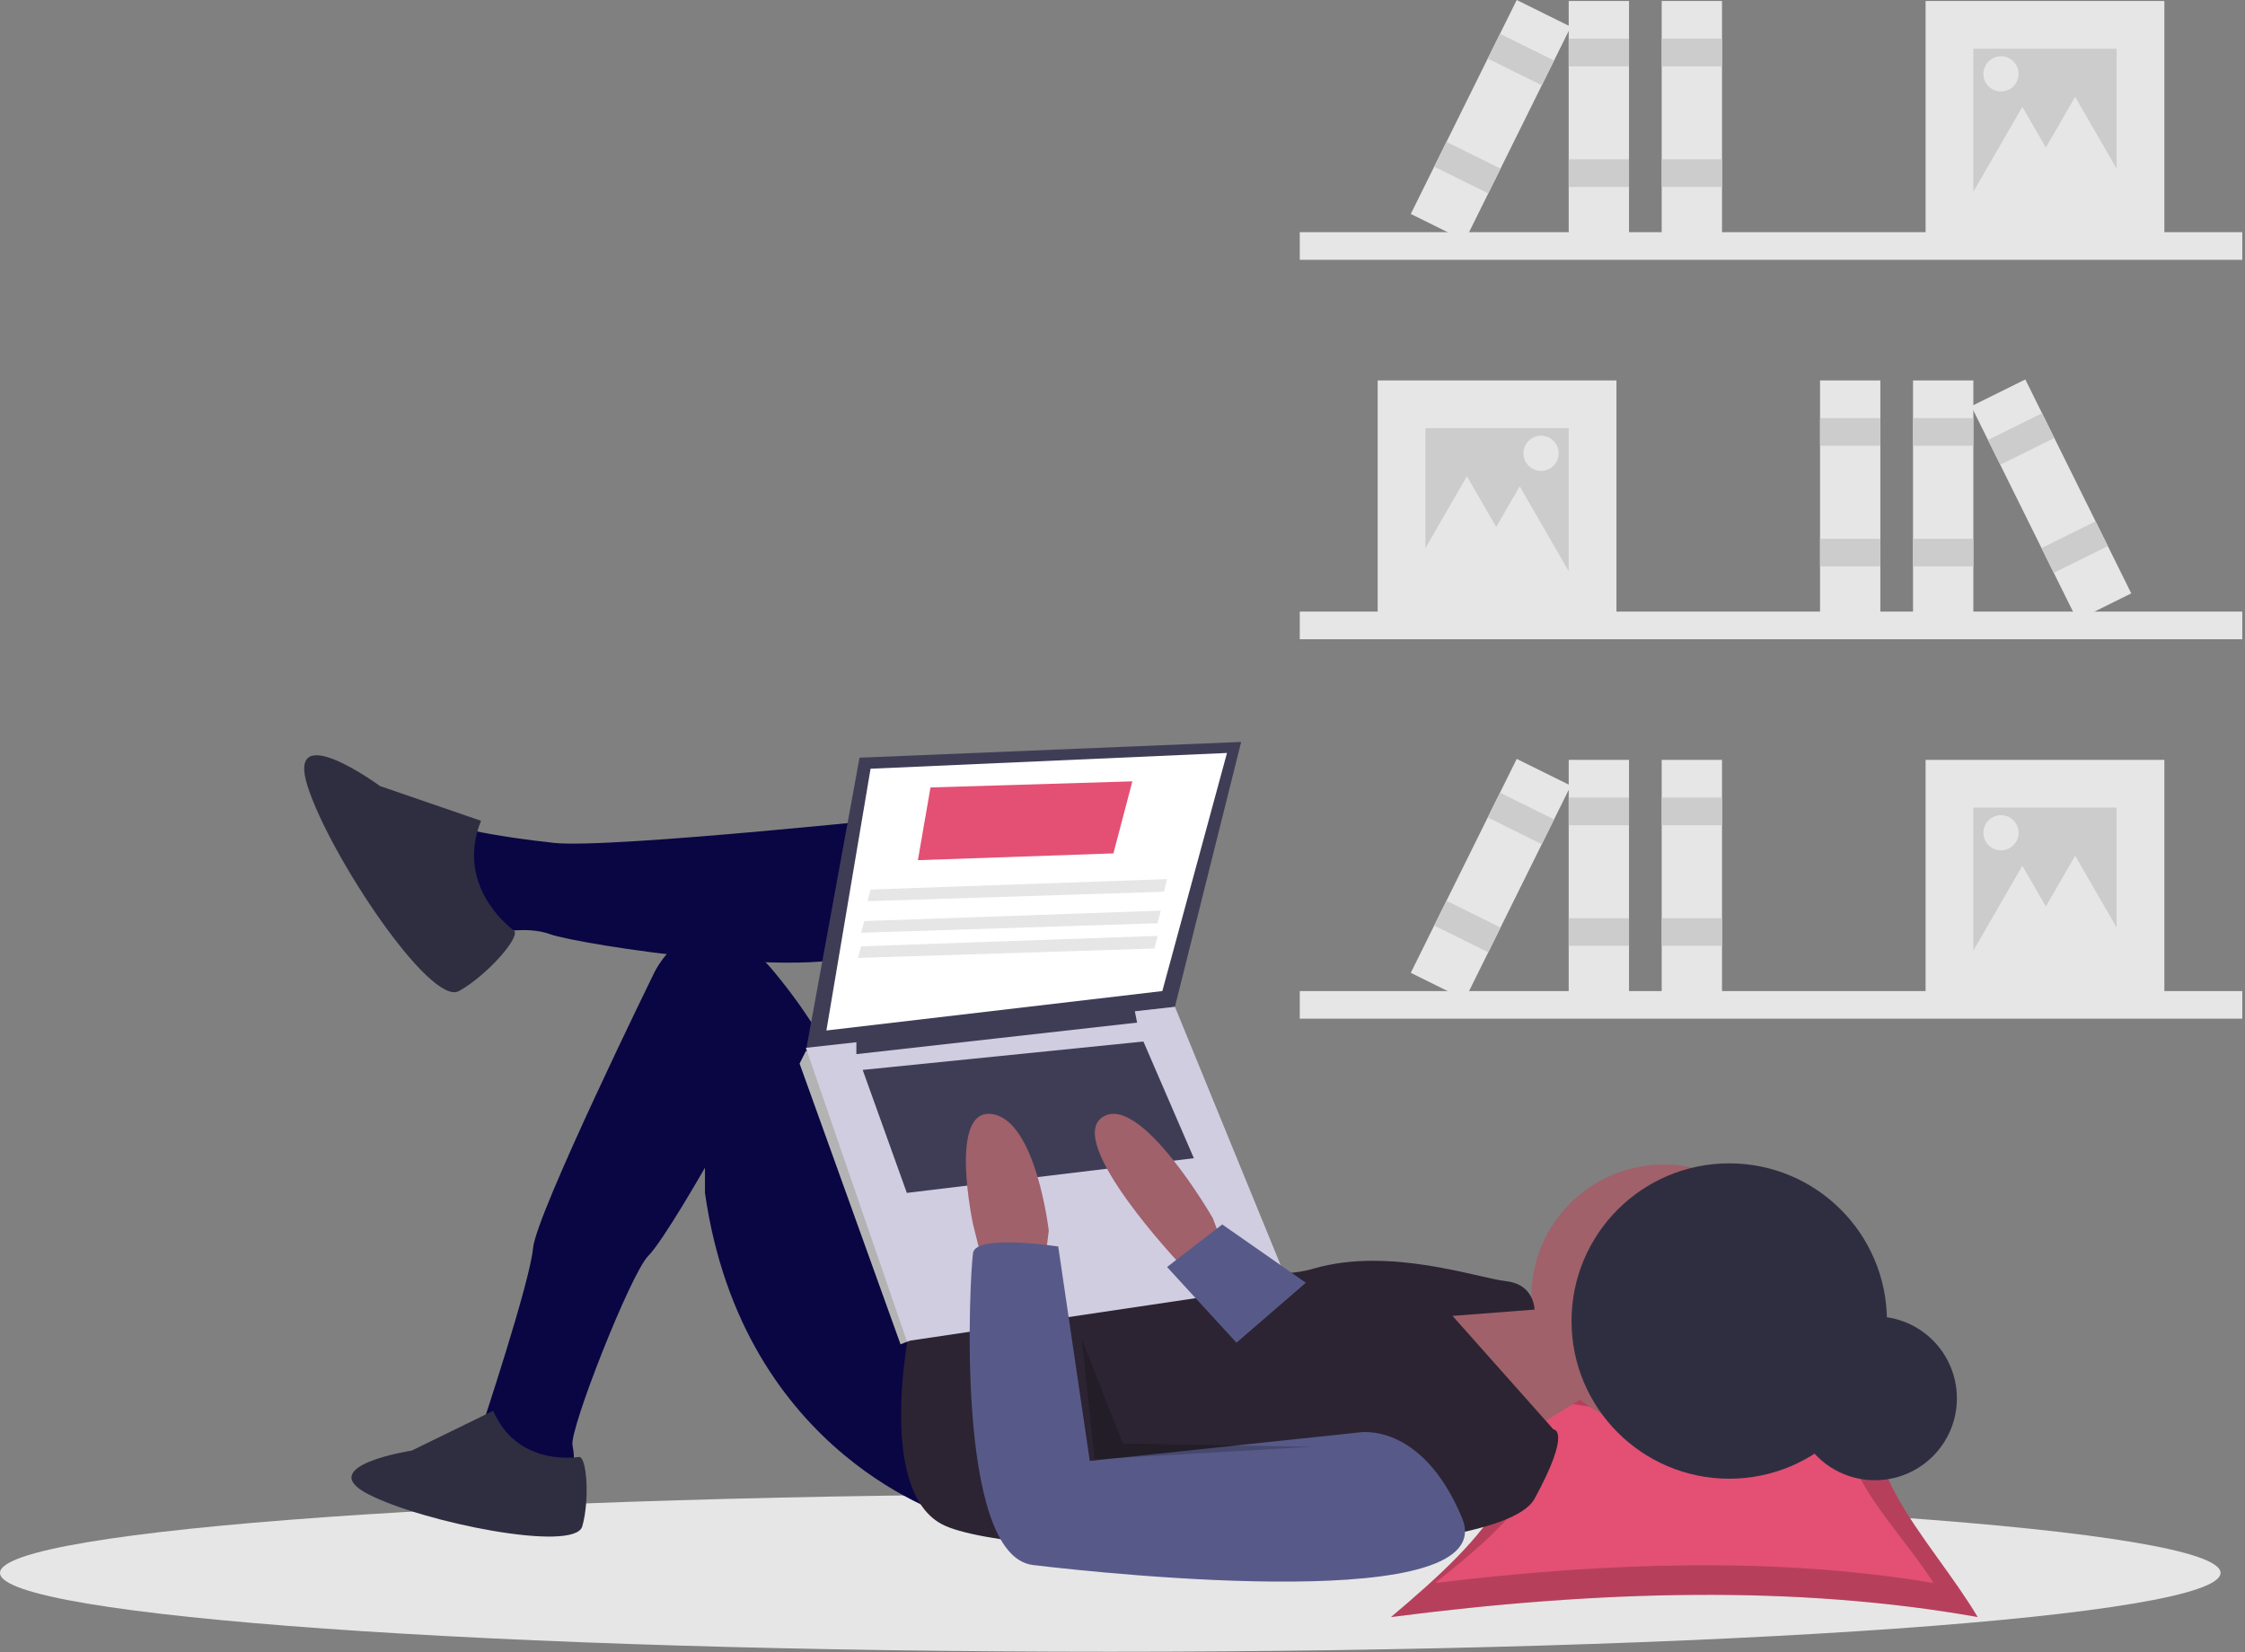<svg width="803" height="591" viewBox="0 0 803 591" fill="none" xmlns="http://www.w3.org/2000/svg">
<rect x="0" y="0" width="803" height="591" fill="#808080" stroke="none"/>
<g clip-path="url(#clip0)">
<path d="M802.027 218.808H464.905V228.697H802.027V218.808Z" fill="#E6E6E6"/>
<path d="M578.179 136.101H492.774V221.505H578.179V136.101Z" fill="#E6E6E6"/>
<path d="M561.097 153.182H509.855V204.424H561.097V153.182Z" fill="#CCCCCC"/>
<path d="M705.835 136.101H684.259V221.505H705.835V136.101Z" fill="#E6E6E6"/>
<path d="M705.835 149.586H684.259V159.475H705.835V149.586Z" fill="#CCCCCC"/>
<path d="M705.835 192.737H684.259V202.626H705.835V192.737Z" fill="#CCCCCC"/>
<path d="M672.572 136.101H650.997V221.505H672.572V136.101Z" fill="#E6E6E6"/>
<path d="M672.572 149.586H650.997V159.475H672.572V149.586Z" fill="#CCCCCC"/>
<path d="M672.572 192.737H650.997V202.626H672.572V192.737Z" fill="#CCCCCC"/>
<path d="M724.425 135.748L705.089 145.321L742.982 221.858L762.318 212.285L724.425 135.748Z" fill="#E6E6E6"/>
<path d="M730.408 147.833L711.072 157.406L715.46 166.268L734.796 156.695L730.408 147.833Z" fill="#CCCCCC"/>
<path d="M749.554 186.504L730.218 196.077L734.606 204.939L753.942 195.366L749.554 186.504Z" fill="#CCCCCC"/>
<path d="M524.688 170.382L535.554 189.201L546.419 208.02H524.688H502.958L513.823 189.201L524.688 170.382Z" fill="#E6E6E6"/>
<path d="M543.567 173.978L554.432 192.797L565.298 211.616H543.567H521.837L532.702 192.797L543.567 173.978Z" fill="#E6E6E6"/>
<path d="M551.208 168.464C554.684 168.464 557.501 165.647 557.501 162.171C557.501 158.696 554.684 155.878 551.208 155.878C547.733 155.878 544.916 158.696 544.916 162.171C544.916 165.647 547.733 168.464 551.208 168.464Z" fill="#E6E6E6"/>
<path d="M464.905 92.949L802.027 92.949V83.06L464.905 83.06V92.949Z" fill="#E6E6E6"/>
<path d="M688.754 85.757L774.158 85.757V0.353L688.754 0.353V85.757Z" fill="#E6E6E6"/>
<path d="M705.835 68.677H757.078V17.434L705.835 17.434V68.677Z" fill="#CCCCCC"/>
<path d="M561.098 85.757H582.673V0.353H561.098V85.757Z" fill="#E6E6E6"/>
<path d="M561.098 23.727L582.673 23.727V13.838L561.098 13.838V23.727Z" fill="#CCCCCC"/>
<path d="M561.098 66.878H582.673V56.989H561.098V66.878Z" fill="#CCCCCC"/>
<path d="M594.36 85.757H615.936V0.353H594.36V85.757Z" fill="#E6E6E6"/>
<path d="M594.36 23.727L615.936 23.727V13.838L594.36 13.838V23.727Z" fill="#CCCCCC"/>
<path d="M594.36 66.878H615.936V56.989H594.36V66.878Z" fill="#CCCCCC"/>
<path d="M504.614 76.537L523.95 86.11L561.843 9.573L542.507 -4.81931e-05L504.614 76.537Z" fill="#E6E6E6"/>
<path d="M532.137 20.947L551.473 30.52L555.86 21.658L536.525 12.085L532.137 20.947Z" fill="#CCCCCC"/>
<path d="M512.991 59.619L532.327 69.192L536.714 60.329L517.379 50.757L512.991 59.619Z" fill="#CCCCCC"/>
<path d="M742.244 34.634L731.379 53.453L720.514 72.272H742.244H763.975L753.109 53.453L742.244 34.634Z" fill="#E6E6E6"/>
<path d="M723.365 38.23L712.5 57.049L701.635 75.868H723.365H745.096L734.231 57.049L723.365 38.23Z" fill="#E6E6E6"/>
<path d="M715.724 32.717C719.2 32.717 722.017 29.899 722.017 26.424C722.017 22.948 719.2 20.131 715.724 20.131C712.249 20.131 709.431 22.948 709.431 26.424C709.431 29.899 712.249 32.717 715.724 32.717Z" fill="#E6E6E6"/>
<path d="M464.905 364.444L802.027 364.444V354.555L464.905 354.555V364.444Z" fill="#E6E6E6"/>
<path d="M688.754 357.252H774.158V271.848H688.754V357.252Z" fill="#E6E6E6"/>
<path d="M705.835 340.172H757.078V288.929H705.835V340.172Z" fill="#CCCCCC"/>
<path d="M561.098 357.252H582.673V271.848H561.098V357.252Z" fill="#E6E6E6"/>
<path d="M561.098 295.222H582.673V285.333H561.098V295.222Z" fill="#CCCCCC"/>
<path d="M561.098 338.374H582.673V328.485H561.098V338.374Z" fill="#CCCCCC"/>
<path d="M594.36 357.252H615.936V271.848H594.36V357.252Z" fill="#E6E6E6"/>
<path d="M594.36 295.222H615.936V285.333H594.36V295.222Z" fill="#CCCCCC"/>
<path d="M594.36 338.374H615.936V328.485H594.36V338.374Z" fill="#CCCCCC"/>
<path d="M504.614 348.033L523.95 357.605L561.843 281.068L542.507 271.495L504.614 348.033Z" fill="#E6E6E6"/>
<path d="M532.137 292.442L551.473 302.015L555.86 293.153L536.525 283.58L532.137 292.442Z" fill="#CCCCCC"/>
<path d="M512.991 331.114L532.327 340.687L536.714 331.825L517.379 322.252L512.991 331.114Z" fill="#CCCCCC"/>
<path d="M742.244 306.129L731.379 324.948L720.514 343.768H742.244H763.975L753.109 324.948L742.244 306.129Z" fill="#E6E6E6"/>
<path d="M723.365 309.725L712.5 328.544L701.635 347.364H723.365H745.096L734.231 328.544L723.365 309.725Z" fill="#E6E6E6"/>
<path d="M715.724 304.212C719.2 304.212 722.017 301.394 722.017 297.919C722.017 294.443 719.2 291.626 715.724 291.626C712.249 291.626 709.431 294.443 709.431 297.919C709.431 301.394 712.249 304.212 715.724 304.212Z" fill="#E6E6E6"/>
<path d="M397.129 590.916C616.458 590.916 794.259 578.288 794.259 562.711C794.259 547.134 616.458 534.506 397.129 534.506C177.801 534.506 0 547.134 0 562.711C0 578.288 177.801 590.916 397.129 590.916Z" fill="#E6E6E6"/>
<path d="M707.387 578.506C642.632 566.981 571.819 568.897 497.54 578.506C531.395 549.925 560.615 521.344 526.759 492.762C592.798 506.386 602.048 505.007 675.511 492.762C658.472 521.344 690.348 549.925 707.387 578.506Z" fill="#E35073"/>
<path opacity="0.2" d="M707.387 578.506C642.632 566.981 571.819 568.897 497.54 578.506C531.395 549.925 560.615 521.344 526.759 492.762C592.798 506.386 602.048 505.007 675.511 492.762C658.472 521.344 690.348 549.925 707.387 578.506Z" fill="black"/>
<path d="M691.592 566.312C636.585 557.113 576.433 558.642 513.335 566.312C542.094 543.498 566.915 520.684 538.156 497.87C594.253 508.745 602.111 507.644 664.515 497.87C650.041 520.684 677.118 543.498 691.592 566.312Z" fill="#E35073"/>
<path d="M670.64 529.553C686.827 529.553 699.949 516.431 699.949 500.244C699.949 484.057 686.827 470.935 670.64 470.935C654.453 470.935 641.331 484.057 641.331 500.244C641.331 516.431 654.453 529.553 670.64 529.553Z" fill="#2F2E41"/>
<path d="M537.591 466.249L557.899 469.634L568.053 498.967L538.72 517.019L504.873 466.249H536.463H537.591Z" fill="#A0616A"/>
<path d="M595.13 511.378C621.3 511.378 642.515 490.163 642.515 463.993C642.515 437.823 621.3 416.608 595.13 416.608C568.96 416.608 547.745 437.823 547.745 463.993C547.745 490.163 568.96 511.378 595.13 511.378Z" fill="#A0616A"/>
<path d="M333.386 291.377C333.386 291.377 218.308 303.787 198.001 301.531C177.693 299.274 168.667 297.018 168.667 297.018C168.667 297.018 155.129 315.069 161.898 322.967C165.689 327.518 170.277 331.341 175.436 334.249C175.436 334.249 187.847 330.864 196.872 334.249C205.898 337.634 297.283 352.3 313.078 338.762C328.873 325.223 333.386 291.377 333.386 291.377Z" fill="#090643"/>
<path d="M341.283 542.968C341.283 542.968 265.693 521.532 252.155 426.762V417.736C252.155 417.736 237.198 443.975 231.847 449.326C225.642 455.531 203.642 511.378 204.77 517.019C205.898 522.66 204.77 524.916 204.77 524.916L172.052 521.532V511.378C172.052 511.378 189.539 458.916 190.667 446.506C191.795 434.095 234.103 347.787 234.103 347.787C234.103 347.787 249.898 315.069 276.975 347.787C304.052 380.505 306.309 403.07 306.309 403.07L341.283 470.762L341.283 542.968Z" fill="#090643"/>
<path d="M172.052 293.633L135.949 281.223C135.949 281.223 102.103 256.402 110 281.223C117.898 306.044 154 360.198 164.154 354.557C174.308 348.916 186.52 334.913 183.799 332.889C181.077 330.864 163.026 316.198 172.052 293.633Z" fill="#2F2E41"/>
<path d="M176.416 504.717L147.272 518.95C147.272 518.95 112.028 524.372 131.683 534.538C151.339 544.705 205.56 555.549 208.271 546.06C210.982 536.572 209.906 520.824 207.055 521.242C204.204 521.661 184.549 523.694 176.416 504.717Z" fill="#2F2E41"/>
<path d="M326.616 468.506C326.616 468.506 311.95 531.685 336.77 545.224C361.591 558.762 535.335 561.019 548.873 536.198C562.412 511.377 555.643 511.378 555.643 511.378L519.54 470.762L548.873 468.506C548.873 468.506 548.873 459.48 538.719 458.352C528.566 457.224 496.976 445.941 469.899 453.839C442.822 461.736 427.027 438.044 427.027 438.044L326.616 468.506Z" fill="#2C2432"/>
<path d="M307.437 271.069L288.257 375.993L420.258 360.198L443.95 265.428L307.437 271.069Z" fill="#3F3D56"/>
<path d="M311.386 275.018L295.591 368.659L415.745 354.557L438.873 269.377L311.386 275.018Z" fill="white"/>
<path d="M292.77 377.121L288.257 375.993L286.001 380.505L322.104 480.916L325.499 479.618L326.616 473.019L292.77 377.121Z" fill="#B3B3B3"/>
<path d="M288.257 374.864L324.36 479.788L460.873 459.48L420.258 360.198L288.257 374.864Z" fill="#D0CDE1"/>
<path d="M306.309 371.48V377.121L406.719 365.839L405.591 360.198L306.309 371.48Z" fill="#3F3D56"/>
<path d="M308.565 382.762L324.36 426.762L427.027 414.352L408.976 372.608L308.565 382.762Z" fill="#3F3D56"/>
<path d="M437.181 444.813L433.796 435.788C433.796 435.788 407.847 390.659 394.309 399.685C380.77 408.711 422.514 452.711 422.514 452.711H436.052L437.181 444.813Z" fill="#A0616A"/>
<path d="M351.437 451.583L348.052 438.044C348.052 438.044 339.026 396.3 354.821 398.557C370.616 400.813 375.129 440.301 375.129 440.301L374.001 449.326L351.437 451.583Z" fill="#A0616A"/>
<path d="M378.514 445.942C378.514 445.942 349.18 441.429 348.052 448.198C346.924 454.967 341.283 556.506 369.488 559.891C397.693 563.275 537.591 577.942 522.924 542.968C508.258 507.993 485.694 512.506 485.694 512.506L389.796 522.66L378.514 445.942Z" fill="#575A89"/>
<path d="M467.078 458.916L437.181 438.044L417.437 453.275L442.258 480.352L467.078 458.916Z" fill="#575A89"/>
<path opacity="0.2" d="M386.976 479.224L391.488 522.096L469.335 517.583L401.642 516.455L386.976 479.224Z" fill="black"/>
<path d="M618.521 529.013C649.675 529.013 674.931 503.757 674.931 472.603C674.931 441.448 649.675 416.192 618.521 416.192C587.366 416.192 562.11 441.448 562.11 472.603C562.11 503.757 587.366 529.013 618.521 529.013Z" fill="#2F2E41"/>
<path d="M328.309 307.736L398.258 305.301L405.027 279.531L332.822 281.71L328.309 307.736Z" fill="#E35073"/>
<path d="M310.258 322.403L416.309 319.018L417.437 314.505L311.386 318.239L310.258 322.403Z" fill="#E6E6E6"/>
<path d="M308.001 333.685L414.053 330.3L415.181 325.787L309.129 329.521L308.001 333.685Z" fill="#E6E6E6"/>
<path d="M306.873 342.71L412.924 339.326L414.053 334.813L308.001 338.546L306.873 342.71Z" fill="#E6E6E6"/>
</g>
<defs>
<clipPath id="clip0">
<rect width="802.027" height="590.916" fill="white"/>
</clipPath>
</defs>
</svg>
